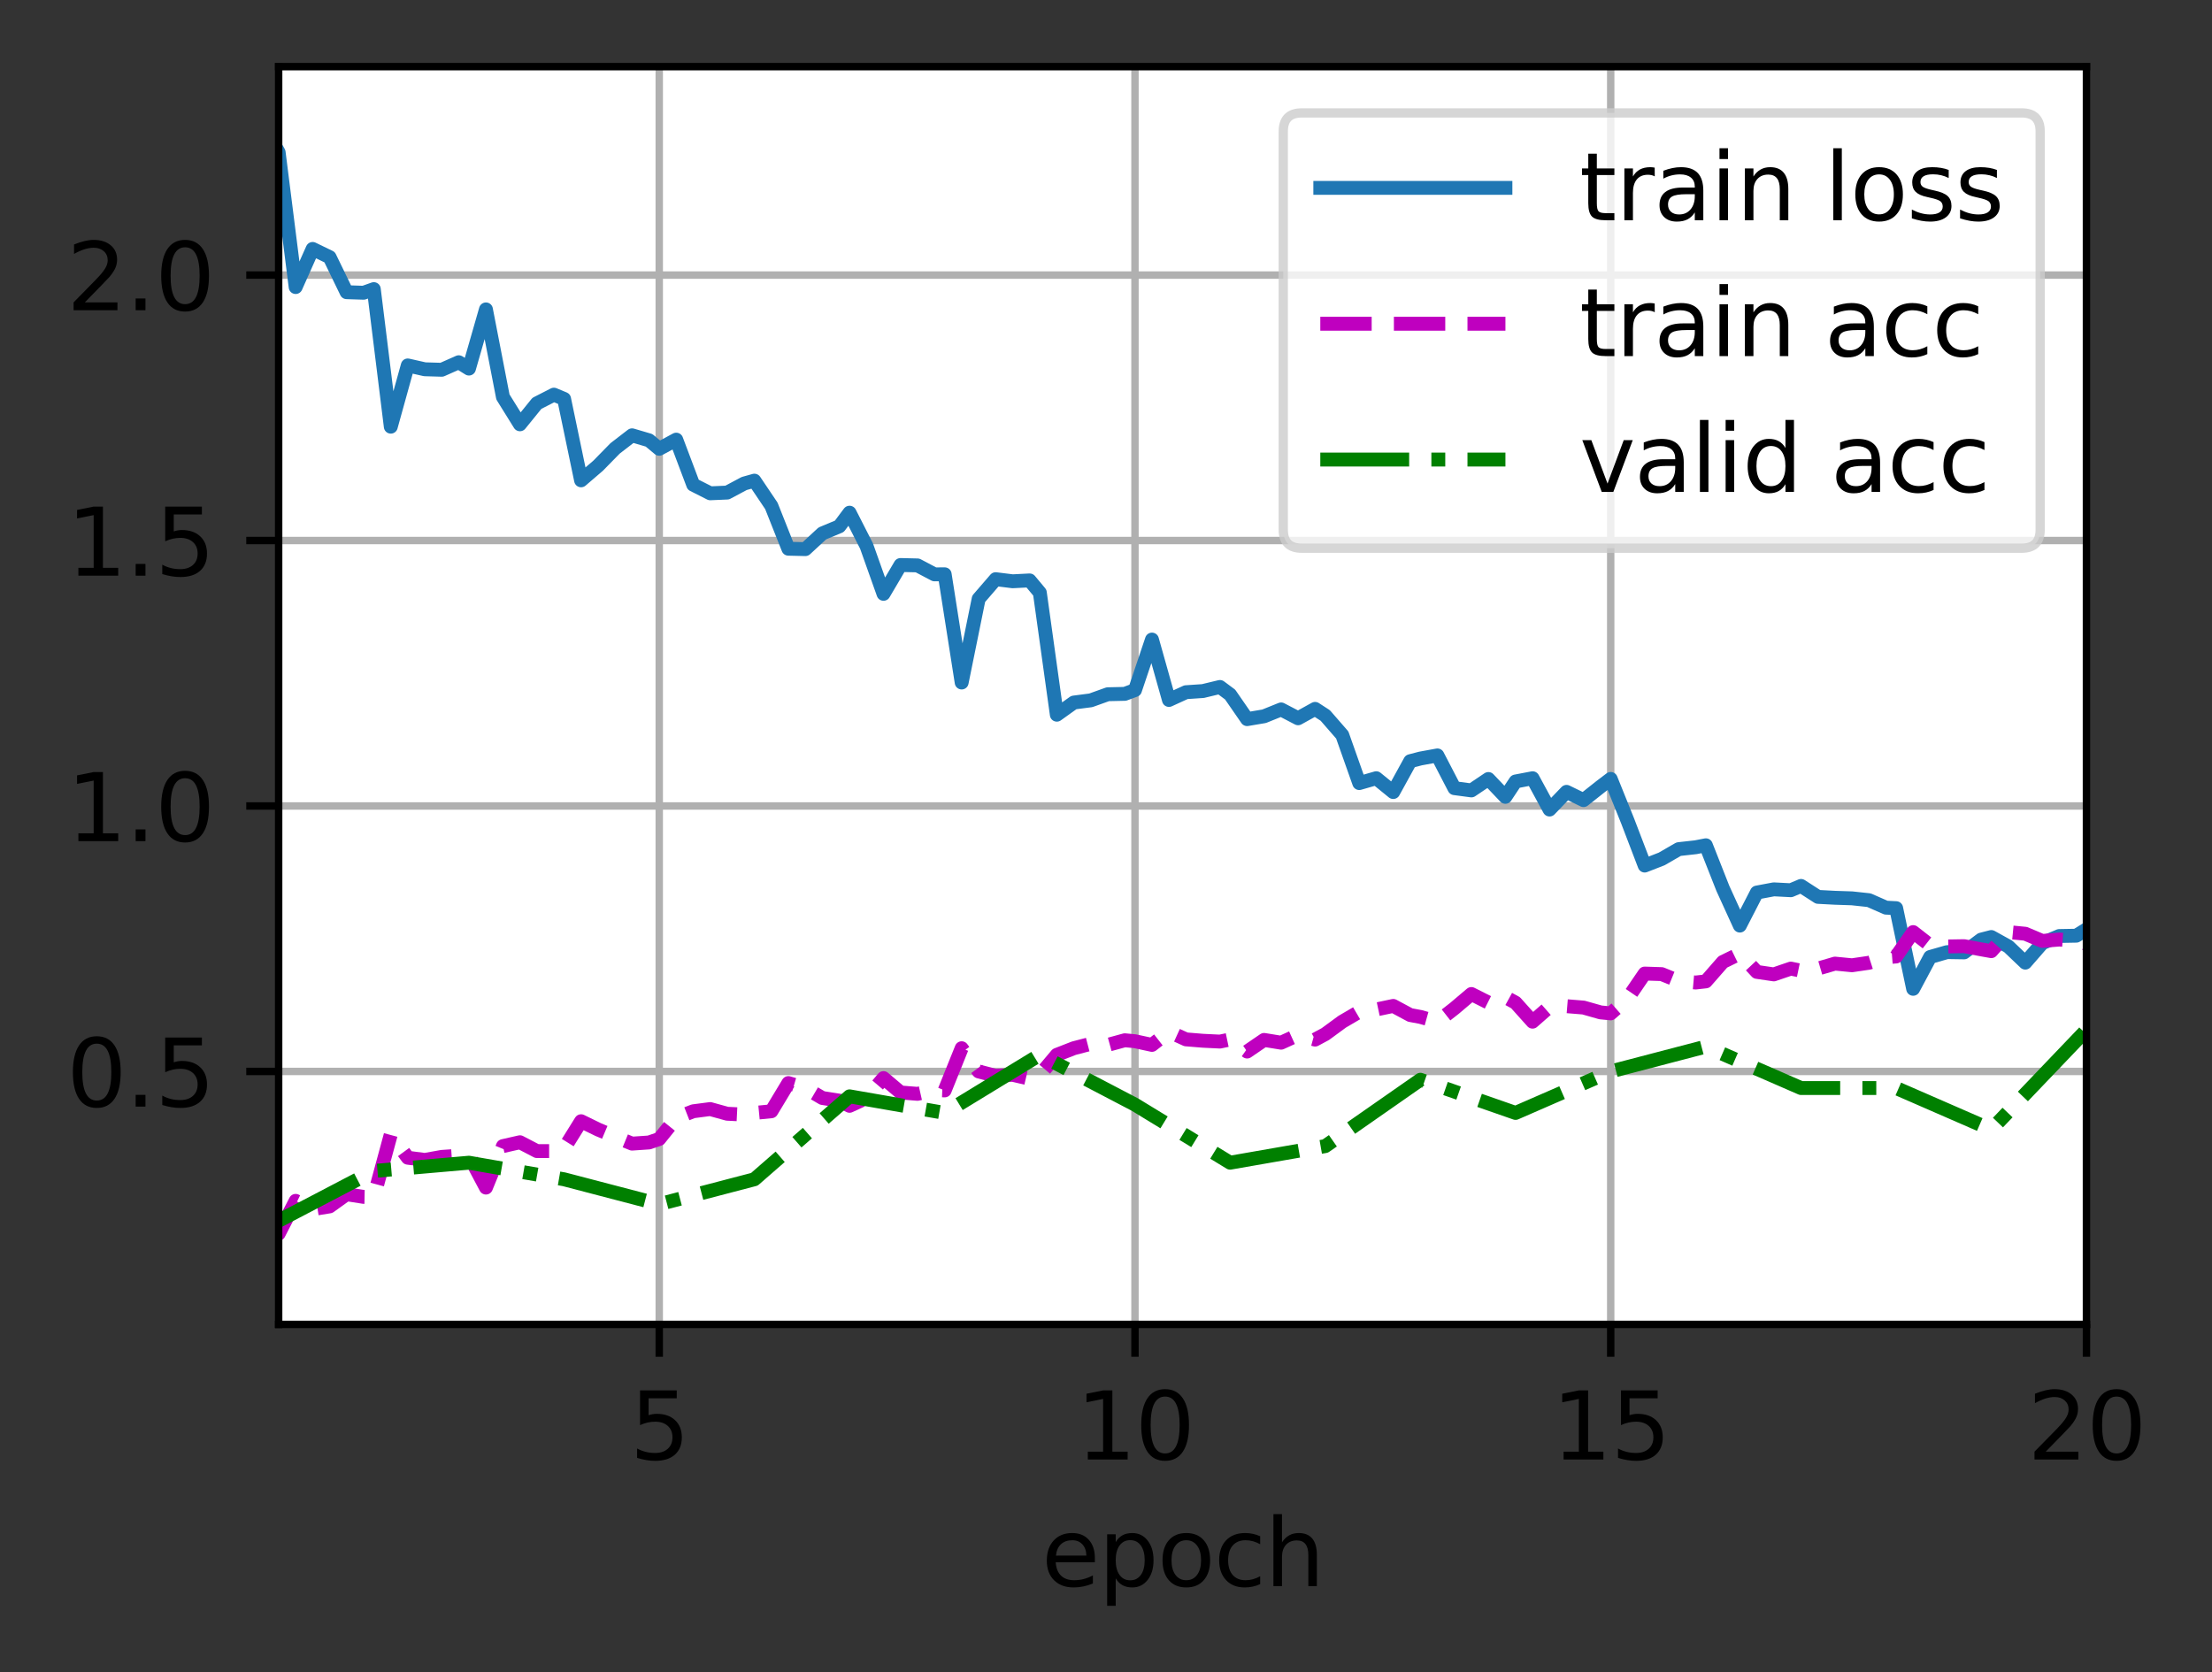 <?xml version="1.0" encoding="utf-8" standalone="no"?>
<!DOCTYPE svg PUBLIC "-//W3C//DTD SVG 1.1//EN"
  "http://www.w3.org/Graphics/SVG/1.1/DTD/svg11.dtd">
<svg height="180.656pt" version="1.1" viewBox="0 0 238.966 180.656" width="238.966pt" xmlns="http://www.w3.org/2000/svg" xmlns:xlink="http://www.w3.org/1999/xlink">
 <rect x="0" y="0" width="238.966" height="180.656" fill="#333333" stroke="none"/>
 <defs>
  <style type="text/css">*{stroke-linecap:butt;stroke-linejoin:round;}</style>
 </defs>
 <g id="figure_1">
  <g id="patch_1">
   <path d="M 0 180.656 
L 238.966 180.656 
L 238.966 0 
L 0 0 
z
" style="fill:none;"/>
  </g>
  <g id="axes_1">
   <g id="patch_2">
    <path d="M 30.103 143.1 
L 225.403 143.1 
L 225.403 7.2 
L 30.103 7.2 
z
" style="fill:#ffffff;"/>
   </g>
   <g id="matplotlib.axis_1">
    <g id="xtick_1">
     <g id="line2d_1">
      <path clip-path="url(#pb025c58636)" d="M 71.219 143.1 
L 71.219 7.2 
" style="fill:none;stroke:#b0b0b0;stroke-linecap:square;stroke-width:0.8;"/>
     </g>
     <g id="line2d_2">
      <defs>
       <path d="M 0 0 
L 0 3.5 
" id="m79f66ab8a3" style="stroke:#000000;stroke-width:0.8;"/>
      </defs>
      <g>
       <use style="stroke:#000000;stroke-width:0.8;" x="71.219" xlink:href="#m79f66ab8a3" y="143.1"/>
      </g>
     </g>
     <g id="text_1">
      <!-- 5 -->
      <g transform="translate(68.038 157.698)scale(0.1 -0.1)">
       <defs>
        <path d="M 691 4666 
L 3169 4666 
L 3169 4134 
L 1269 4134 
L 1269 2991 
Q 1406 3038 1543 3061 
Q 1681 3084 1819 3084 
Q 2600 3084 3056 2656 
Q 3513 2228 3513 1497 
Q 3513 744 3044 326 
Q 2575 -91 1722 -91 
Q 1428 -91 1123 -41 
Q 819 9 494 109 
L 494 744 
Q 775 591 1075 516 
Q 1375 441 1709 441 
Q 2250 441 2565 725 
Q 2881 1009 2881 1497 
Q 2881 1984 2565 2268 
Q 2250 2553 1709 2553 
Q 1456 2553 1204 2497 
Q 953 2441 691 2322 
L 691 4666 
z
" id="DejaVuSans-35" transform="scale(0.016)"/>
       </defs>
       <use xlink:href="#DejaVuSans-35"/>
      </g>
     </g>
    </g>
    <g id="xtick_2">
     <g id="line2d_3">
      <path clip-path="url(#pb025c58636)" d="M 122.614 143.1 
L 122.614 7.2 
" style="fill:none;stroke:#b0b0b0;stroke-linecap:square;stroke-width:0.8;"/>
     </g>
     <g id="line2d_4">
      <g>
       <use style="stroke:#000000;stroke-width:0.8;" x="122.614" xlink:href="#m79f66ab8a3" y="143.1"/>
      </g>
     </g>
     <g id="text_2">
      <!-- 10 -->
      <g transform="translate(116.251 157.698)scale(0.1 -0.1)">
       <defs>
        <path d="M 794 531 
L 1825 531 
L 1825 4091 
L 703 3866 
L 703 4441 
L 1819 4666 
L 2450 4666 
L 2450 531 
L 3481 531 
L 3481 0 
L 794 0 
L 794 531 
z
" id="DejaVuSans-31" transform="scale(0.016)"/>
        <path d="M 2034 4250 
Q 1547 4250 1301 3770 
Q 1056 3291 1056 2328 
Q 1056 1369 1301 889 
Q 1547 409 2034 409 
Q 2525 409 2770 889 
Q 3016 1369 3016 2328 
Q 3016 3291 2770 3770 
Q 2525 4250 2034 4250 
z
M 2034 4750 
Q 2819 4750 3233 4129 
Q 3647 3509 3647 2328 
Q 3647 1150 3233 529 
Q 2819 -91 2034 -91 
Q 1250 -91 836 529 
Q 422 1150 422 2328 
Q 422 3509 836 4129 
Q 1250 4750 2034 4750 
z
" id="DejaVuSans-30" transform="scale(0.016)"/>
       </defs>
       <use xlink:href="#DejaVuSans-31"/>
       <use x="63.623" xlink:href="#DejaVuSans-30"/>
      </g>
     </g>
    </g>
    <g id="xtick_3">
     <g id="line2d_5">
      <path clip-path="url(#pb025c58636)" d="M 174.008 143.1 
L 174.008 7.2 
" style="fill:none;stroke:#b0b0b0;stroke-linecap:square;stroke-width:0.8;"/>
     </g>
     <g id="line2d_6">
      <g>
       <use style="stroke:#000000;stroke-width:0.8;" x="174.008" xlink:href="#m79f66ab8a3" y="143.1"/>
      </g>
     </g>
     <g id="text_3">
      <!-- 15 -->
      <g transform="translate(167.646 157.698)scale(0.1 -0.1)">
       <use xlink:href="#DejaVuSans-31"/>
       <use x="63.623" xlink:href="#DejaVuSans-35"/>
      </g>
     </g>
    </g>
    <g id="xtick_4">
     <g id="line2d_7">
      <path clip-path="url(#pb025c58636)" d="M 225.403 143.1 
L 225.403 7.2 
" style="fill:none;stroke:#b0b0b0;stroke-linecap:square;stroke-width:0.8;"/>
     </g>
     <g id="line2d_8">
      <g>
       <use style="stroke:#000000;stroke-width:0.8;" x="225.403" xlink:href="#m79f66ab8a3" y="143.1"/>
      </g>
     </g>
     <g id="text_4">
      <!-- 20 -->
      <g transform="translate(219.041 157.698)scale(0.1 -0.1)">
       <defs>
        <path d="M 1228 531 
L 3431 531 
L 3431 0 
L 469 0 
L 469 531 
Q 828 903 1448 1529 
Q 2069 2156 2228 2338 
Q 2531 2678 2651 2914 
Q 2772 3150 2772 3378 
Q 2772 3750 2511 3984 
Q 2250 4219 1831 4219 
Q 1534 4219 1204 4116 
Q 875 4013 500 3803 
L 500 4441 
Q 881 4594 1212 4672 
Q 1544 4750 1819 4750 
Q 2544 4750 2975 4387 
Q 3406 4025 3406 3419 
Q 3406 3131 3298 2873 
Q 3191 2616 2906 2266 
Q 2828 2175 2409 1742 
Q 1991 1309 1228 531 
z
" id="DejaVuSans-32" transform="scale(0.016)"/>
       </defs>
       <use xlink:href="#DejaVuSans-32"/>
       <use x="63.623" xlink:href="#DejaVuSans-30"/>
      </g>
     </g>
    </g>
    <g id="text_5">
     <!-- epoch -->
     <g transform="translate(112.525 171.377)scale(0.1 -0.1)">
      <defs>
       <path d="M 3597 1894 
L 3597 1613 
L 953 1613 
Q 991 1019 1311 708 
Q 1631 397 2203 397 
Q 2534 397 2845 478 
Q 3156 559 3463 722 
L 3463 178 
Q 3153 47 2828 -22 
Q 2503 -91 2169 -91 
Q 1331 -91 842 396 
Q 353 884 353 1716 
Q 353 2575 817 3079 
Q 1281 3584 2069 3584 
Q 2775 3584 3186 3129 
Q 3597 2675 3597 1894 
z
M 3022 2063 
Q 3016 2534 2758 2815 
Q 2500 3097 2075 3097 
Q 1594 3097 1305 2825 
Q 1016 2553 972 2059 
L 3022 2063 
z
" id="DejaVuSans-65" transform="scale(0.016)"/>
       <path d="M 1159 525 
L 1159 -1331 
L 581 -1331 
L 581 3500 
L 1159 3500 
L 1159 2969 
Q 1341 3281 1617 3432 
Q 1894 3584 2278 3584 
Q 2916 3584 3314 3078 
Q 3713 2572 3713 1747 
Q 3713 922 3314 415 
Q 2916 -91 2278 -91 
Q 1894 -91 1617 61 
Q 1341 213 1159 525 
z
M 3116 1747 
Q 3116 2381 2855 2742 
Q 2594 3103 2138 3103 
Q 1681 3103 1420 2742 
Q 1159 2381 1159 1747 
Q 1159 1113 1420 752 
Q 1681 391 2138 391 
Q 2594 391 2855 752 
Q 3116 1113 3116 1747 
z
" id="DejaVuSans-70" transform="scale(0.016)"/>
       <path d="M 1959 3097 
Q 1497 3097 1228 2736 
Q 959 2375 959 1747 
Q 959 1119 1226 758 
Q 1494 397 1959 397 
Q 2419 397 2687 759 
Q 2956 1122 2956 1747 
Q 2956 2369 2687 2733 
Q 2419 3097 1959 3097 
z
M 1959 3584 
Q 2709 3584 3137 3096 
Q 3566 2609 3566 1747 
Q 3566 888 3137 398 
Q 2709 -91 1959 -91 
Q 1206 -91 779 398 
Q 353 888 353 1747 
Q 353 2609 779 3096 
Q 1206 3584 1959 3584 
z
" id="DejaVuSans-6f" transform="scale(0.016)"/>
       <path d="M 3122 3366 
L 3122 2828 
Q 2878 2963 2633 3030 
Q 2388 3097 2138 3097 
Q 1578 3097 1268 2742 
Q 959 2388 959 1747 
Q 959 1106 1268 751 
Q 1578 397 2138 397 
Q 2388 397 2633 464 
Q 2878 531 3122 666 
L 3122 134 
Q 2881 22 2623 -34 
Q 2366 -91 2075 -91 
Q 1284 -91 818 406 
Q 353 903 353 1747 
Q 353 2603 823 3093 
Q 1294 3584 2113 3584 
Q 2378 3584 2631 3529 
Q 2884 3475 3122 3366 
z
" id="DejaVuSans-63" transform="scale(0.016)"/>
       <path d="M 3513 2113 
L 3513 0 
L 2938 0 
L 2938 2094 
Q 2938 2591 2744 2837 
Q 2550 3084 2163 3084 
Q 1697 3084 1428 2787 
Q 1159 2491 1159 1978 
L 1159 0 
L 581 0 
L 581 4863 
L 1159 4863 
L 1159 2956 
Q 1366 3272 1645 3428 
Q 1925 3584 2291 3584 
Q 2894 3584 3203 3211 
Q 3513 2838 3513 2113 
z
" id="DejaVuSans-68" transform="scale(0.016)"/>
      </defs>
      <use xlink:href="#DejaVuSans-65"/>
      <use x="61.523" xlink:href="#DejaVuSans-70"/>
      <use x="125" xlink:href="#DejaVuSans-6f"/>
      <use x="186.182" xlink:href="#DejaVuSans-63"/>
      <use x="241.162" xlink:href="#DejaVuSans-68"/>
     </g>
    </g>
   </g>
   <g id="matplotlib.axis_2">
    <g id="ytick_1">
     <g id="line2d_9">
      <path clip-path="url(#pb025c58636)" d="M 30.103 115.769 
L 225.403 115.769 
" style="fill:none;stroke:#b0b0b0;stroke-linecap:square;stroke-width:0.8;"/>
     </g>
     <g id="line2d_10">
      <defs>
       <path d="M 0 0 
L -3.5 0 
" id="m9e2658c5b2" style="stroke:#000000;stroke-width:0.8;"/>
      </defs>
      <g>
       <use style="stroke:#000000;stroke-width:0.8;" x="30.103" xlink:href="#m9e2658c5b2" y="115.769"/>
      </g>
     </g>
     <g id="text_6">
      <!-- 0.5 -->
      <g transform="translate(7.2 119.568)scale(0.1 -0.1)">
       <defs>
        <path d="M 684 794 
L 1344 794 
L 1344 0 
L 684 0 
L 684 794 
z
" id="DejaVuSans-2e" transform="scale(0.016)"/>
       </defs>
       <use xlink:href="#DejaVuSans-30"/>
       <use x="63.623" xlink:href="#DejaVuSans-2e"/>
       <use x="95.41" xlink:href="#DejaVuSans-35"/>
      </g>
     </g>
    </g>
    <g id="ytick_2">
     <g id="line2d_11">
      <path clip-path="url(#pb025c58636)" d="M 30.103 87.086 
L 225.403 87.086 
" style="fill:none;stroke:#b0b0b0;stroke-linecap:square;stroke-width:0.8;"/>
     </g>
     <g id="line2d_12">
      <g>
       <use style="stroke:#000000;stroke-width:0.8;" x="30.103" xlink:href="#m9e2658c5b2" y="87.086"/>
      </g>
     </g>
     <g id="text_7">
      <!-- 1.0 -->
      <g transform="translate(7.2 90.886)scale(0.1 -0.1)">
       <use xlink:href="#DejaVuSans-31"/>
       <use x="63.623" xlink:href="#DejaVuSans-2e"/>
       <use x="95.41" xlink:href="#DejaVuSans-30"/>
      </g>
     </g>
    </g>
    <g id="ytick_3">
     <g id="line2d_13">
      <path clip-path="url(#pb025c58636)" d="M 30.103 58.403 
L 225.403 58.403 
" style="fill:none;stroke:#b0b0b0;stroke-linecap:square;stroke-width:0.8;"/>
     </g>
     <g id="line2d_14">
      <g>
       <use style="stroke:#000000;stroke-width:0.8;" x="30.103" xlink:href="#m9e2658c5b2" y="58.403"/>
      </g>
     </g>
     <g id="text_8">
      <!-- 1.5 -->
      <g transform="translate(7.2 62.203)scale(0.1 -0.1)">
       <use xlink:href="#DejaVuSans-31"/>
       <use x="63.623" xlink:href="#DejaVuSans-2e"/>
       <use x="95.41" xlink:href="#DejaVuSans-35"/>
      </g>
     </g>
    </g>
    <g id="ytick_4">
     <g id="line2d_15">
      <path clip-path="url(#pb025c58636)" d="M 30.103 29.721 
L 225.403 29.721 
" style="fill:none;stroke:#b0b0b0;stroke-linecap:square;stroke-width:0.8;"/>
     </g>
     <g id="line2d_16">
      <g>
       <use style="stroke:#000000;stroke-width:0.8;" x="30.103" xlink:href="#m9e2658c5b2" y="29.721"/>
      </g>
     </g>
     <g id="text_9">
      <!-- 2.0 -->
      <g transform="translate(7.2 33.52)scale(0.1 -0.1)">
       <use xlink:href="#DejaVuSans-32"/>
       <use x="63.623" xlink:href="#DejaVuSans-2e"/>
       <use x="95.41" xlink:href="#DejaVuSans-30"/>
      </g>
     </g>
    </g>
   </g>
   <g id="line2d_17">
    <path clip-path="url(#pb025c58636)" d="M 21.66 13.506 
L 23.495 13.377 
L 25.331 13.518 
L 27.166 14.314 
L 29.002 14.512 
L 30.103 16.456 
L 31.939 31.016 
L 33.774 26.897 
L 35.61 27.786 
L 37.445 31.571 
L 39.281 31.631 
L 40.382 31.239 
L 42.218 46.103 
L 44.053 39.484 
L 45.889 39.9 
L 47.724 39.953 
L 49.56 39.139 
L 50.661 39.825 
L 52.497 33.43 
L 54.332 42.893 
L 56.168 45.846 
L 58.003 43.581 
L 59.839 42.642 
L 60.94 43.1 
L 62.775 51.9 
L 64.611 50.324 
L 66.447 48.45 
L 68.282 47.035 
L 70.118 47.576 
L 71.219 48.493 
L 73.054 47.502 
L 74.89 52.373 
L 76.725 53.301 
L 78.561 53.222 
L 80.397 52.243 
L 81.498 51.934 
L 83.333 54.66 
L 85.169 59.289 
L 87.004 59.333 
L 88.84 57.635 
L 90.675 56.869 
L 91.777 55.395 
L 93.612 58.996 
L 95.448 64.164 
L 97.283 61.048 
L 99.119 61.092 
L 100.954 62.06 
L 102.056 62.052 
L 103.891 73.745 
L 105.727 64.703 
L 107.562 62.579 
L 109.398 62.807 
L 111.233 62.713 
L 112.335 64.033 
L 114.17 77.223 
L 116.006 75.909 
L 117.841 75.67 
L 119.677 75.012 
L 121.512 74.971 
L 122.614 74.564 
L 124.449 69.105 
L 126.285 75.631 
L 128.12 74.792 
L 129.956 74.668 
L 131.791 74.226 
L 132.893 75.046 
L 134.728 77.702 
L 136.564 77.392 
L 138.399 76.652 
L 140.235 77.61 
L 142.07 76.593 
L 143.172 77.308 
L 145.007 79.417 
L 146.843 84.612 
L 148.678 84.085 
L 150.514 85.58 
L 152.349 82.244 
L 153.45 81.958 
L 155.286 81.622 
L 157.122 85.16 
L 158.957 85.405 
L 160.793 84.17 
L 162.628 86.1 
L 163.729 84.438 
L 165.565 84.087 
L 167.4 87.471 
L 169.236 85.558 
L 171.072 86.453 
L 172.907 84.999 
L 174.008 84.162 
L 175.844 88.723 
L 177.679 93.523 
L 179.515 92.808 
L 181.35 91.748 
L 183.186 91.544 
L 184.287 91.331 
L 186.123 95.989 
L 187.958 100.01 
L 189.794 96.439 
L 191.629 96.093 
L 193.465 96.189 
L 194.566 95.723 
L 196.402 96.907 
L 198.237 97.004 
L 200.073 97.065 
L 201.908 97.263 
L 203.744 98.071 
L 204.845 98.127 
L 206.681 106.841 
L 208.516 103.402 
L 210.352 102.875 
L 212.187 102.904 
L 214.023 101.527 
L 215.124 101.244 
L 216.96 102.261 
L 218.795 104.012 
L 220.631 101.906 
L 222.466 101.135 
L 224.302 101.102 
L 225.403 100.415 
" style="fill:none;stroke:#1f77b4;stroke-linecap:square;stroke-width:1.5;"/>
   </g>
   <g id="line2d_18">
    <path clip-path="url(#pb025c58636)" d="M 21.66 136.923 
L 23.495 136.026 
L 25.331 135.847 
L 27.166 135.13 
L 29.002 133.839 
L 30.103 133.312 
L 31.939 129.752 
L 33.774 130.648 
L 35.61 130.35 
L 37.445 129.035 
L 39.281 129.322 
L 40.382 129.342 
L 42.218 122.581 
L 44.053 125.091 
L 45.889 125.33 
L 47.724 125.001 
L 49.56 124.876 
L 50.661 124.861 
L 52.497 128.318 
L 54.332 123.836 
L 56.168 123.418 
L 58.003 124.374 
L 59.839 124.374 
L 60.94 124.092 
L 62.775 121.147 
L 64.611 122.044 
L 66.447 122.82 
L 68.282 123.567 
L 70.118 123.442 
L 71.219 123.068 
L 73.054 120.789 
L 74.89 120.072 
L 76.725 119.833 
L 78.561 120.34 
L 80.397 120.43 
L 81.498 120.251 
L 83.333 120.072 
L 85.169 117.024 
L 87.004 117.562 
L 88.84 118.637 
L 90.675 118.924 
L 91.777 119.483 
L 93.612 118.637 
L 95.448 116.486 
L 97.283 118.04 
L 99.119 118.189 
L 100.954 117.777 
L 102.056 117.818 
L 103.891 113.259 
L 105.727 115.769 
L 107.562 116.247 
L 109.398 116.128 
L 111.233 116.558 
L 112.335 116.153 
L 114.17 113.976 
L 116.006 113.259 
L 117.841 112.781 
L 119.677 112.901 
L 121.512 112.399 
L 122.614 112.504 
L 124.449 112.901 
L 126.285 111.467 
L 128.12 112.303 
L 129.956 112.453 
L 131.791 112.542 
L 132.893 112.312 
L 134.728 113.618 
L 136.564 112.363 
L 138.399 112.662 
L 140.235 111.825 
L 142.07 112.327 
L 143.172 111.736 
L 145.007 110.391 
L 146.843 109.316 
L 148.678 109.076 
L 150.514 108.688 
L 152.349 109.674 
L 153.45 109.879 
L 155.286 110.391 
L 157.122 108.957 
L 158.957 107.403 
L 160.793 108.33 
L 162.628 107.738 
L 163.729 108.342 
L 165.565 110.391 
L 167.4 108.778 
L 169.236 108.718 
L 171.072 108.867 
L 172.907 109.387 
L 174.008 109.495 
L 175.844 107.881 
L 177.679 105.192 
L 179.515 105.252 
L 181.35 105.999 
L 183.186 106.16 
L 184.287 106.037 
L 186.123 103.937 
L 187.958 103.041 
L 189.794 105.013 
L 191.629 105.282 
L 193.465 104.655 
L 194.566 104.885 
L 196.402 104.655 
L 198.237 104.117 
L 200.073 104.296 
L 201.908 104.027 
L 203.744 103.436 
L 204.845 103.348 
L 206.681 100.711 
L 208.516 102.145 
L 210.352 102.264 
L 212.187 102.234 
L 214.023 102.575 
L 215.124 102.772 
L 216.96 100.711 
L 218.795 100.89 
L 220.631 101.667 
L 222.466 101.517 
L 224.302 101.643 
L 225.403 102.004 
" style="fill:none;stroke:#bf00bf;stroke-dasharray:5.55,2.4;stroke-dashoffset:0;stroke-width:1.5;"/>
   </g>
   <g id="line2d_19">
    <path clip-path="url(#pb025c58636)" d="M 30.103 131.903 
L 40.382 126.525 
L 50.661 125.629 
L 60.94 127.422 
L 71.219 130.111 
L 81.498 127.422 
L 91.777 118.458 
L 102.056 120.251 
L 112.335 113.976 
L 122.614 119.354 
L 132.893 125.629 
L 143.172 123.836 
L 153.45 116.665 
L 163.729 120.251 
L 174.008 115.769 
L 184.287 113.08 
L 194.566 117.562 
L 204.845 117.562 
L 215.124 122.044 
L 225.403 111.287 
" style="fill:none;stroke:#008000;stroke-dasharray:9.6,2.4,1.5,2.4;stroke-dashoffset:0;stroke-width:1.5;"/>
   </g>
   <g id="patch_3">
    <path d="M 30.103 143.1 
L 30.103 7.2 
" style="fill:none;stroke:#000000;stroke-linecap:square;stroke-linejoin:miter;stroke-width:0.8;"/>
   </g>
   <g id="patch_4">
    <path d="M 225.403 143.1 
L 225.403 7.2 
" style="fill:none;stroke:#000000;stroke-linecap:square;stroke-linejoin:miter;stroke-width:0.8;"/>
   </g>
   <g id="patch_5">
    <path d="M 30.103 143.1 
L 225.403 143.1 
" style="fill:none;stroke:#000000;stroke-linecap:square;stroke-linejoin:miter;stroke-width:0.8;"/>
   </g>
   <g id="patch_6">
    <path d="M 30.103 7.2 
L 225.403 7.2 
" style="fill:none;stroke:#000000;stroke-linecap:square;stroke-linejoin:miter;stroke-width:0.8;"/>
   </g>
   <g id="legend_1">
    <g id="patch_7">
     <path d="M 140.634 59.234 
L 218.403 59.234 
Q 220.403 59.234 220.403 57.234 
L 220.403 14.2 
Q 220.403 12.2 218.403 12.2 
L 140.634 12.2 
Q 138.634 12.2 138.634 14.2 
L 138.634 57.234 
Q 138.634 59.234 140.634 59.234 
z
" style="fill:#ffffff;opacity:0.8;stroke:#cccccc;stroke-linejoin:miter;"/>
    </g>
    <g id="line2d_20">
     <path d="M 142.634 20.298 
L 162.634 20.298 
" style="fill:none;stroke:#1f77b4;stroke-linecap:square;stroke-width:1.5;"/>
    </g>
    <g id="line2d_21"/>
    <g id="text_10">
     <!-- train loss -->
     <g transform="translate(170.634 23.798)scale(0.1 -0.1)">
      <defs>
       <path d="M 1172 4494 
L 1172 3500 
L 2356 3500 
L 2356 3053 
L 1172 3053 
L 1172 1153 
Q 1172 725 1289 603 
Q 1406 481 1766 481 
L 2356 481 
L 2356 0 
L 1766 0 
Q 1100 0 847 248 
Q 594 497 594 1153 
L 594 3053 
L 172 3053 
L 172 3500 
L 594 3500 
L 594 4494 
L 1172 4494 
z
" id="DejaVuSans-74" transform="scale(0.016)"/>
       <path d="M 2631 2963 
Q 2534 3019 2420 3045 
Q 2306 3072 2169 3072 
Q 1681 3072 1420 2755 
Q 1159 2438 1159 1844 
L 1159 0 
L 581 0 
L 581 3500 
L 1159 3500 
L 1159 2956 
Q 1341 3275 1631 3429 
Q 1922 3584 2338 3584 
Q 2397 3584 2469 3576 
Q 2541 3569 2628 3553 
L 2631 2963 
z
" id="DejaVuSans-72" transform="scale(0.016)"/>
       <path d="M 2194 1759 
Q 1497 1759 1228 1600 
Q 959 1441 959 1056 
Q 959 750 1161 570 
Q 1363 391 1709 391 
Q 2188 391 2477 730 
Q 2766 1069 2766 1631 
L 2766 1759 
L 2194 1759 
z
M 3341 1997 
L 3341 0 
L 2766 0 
L 2766 531 
Q 2569 213 2275 61 
Q 1981 -91 1556 -91 
Q 1019 -91 701 211 
Q 384 513 384 1019 
Q 384 1609 779 1909 
Q 1175 2209 1959 2209 
L 2766 2209 
L 2766 2266 
Q 2766 2663 2505 2880 
Q 2244 3097 1772 3097 
Q 1472 3097 1187 3025 
Q 903 2953 641 2809 
L 641 3341 
Q 956 3463 1253 3523 
Q 1550 3584 1831 3584 
Q 2591 3584 2966 3190 
Q 3341 2797 3341 1997 
z
" id="DejaVuSans-61" transform="scale(0.016)"/>
       <path d="M 603 3500 
L 1178 3500 
L 1178 0 
L 603 0 
L 603 3500 
z
M 603 4863 
L 1178 4863 
L 1178 4134 
L 603 4134 
L 603 4863 
z
" id="DejaVuSans-69" transform="scale(0.016)"/>
       <path d="M 3513 2113 
L 3513 0 
L 2938 0 
L 2938 2094 
Q 2938 2591 2744 2837 
Q 2550 3084 2163 3084 
Q 1697 3084 1428 2787 
Q 1159 2491 1159 1978 
L 1159 0 
L 581 0 
L 581 3500 
L 1159 3500 
L 1159 2956 
Q 1366 3272 1645 3428 
Q 1925 3584 2291 3584 
Q 2894 3584 3203 3211 
Q 3513 2838 3513 2113 
z
" id="DejaVuSans-6e" transform="scale(0.016)"/>
       <path id="DejaVuSans-20" transform="scale(0.016)"/>
       <path d="M 603 4863 
L 1178 4863 
L 1178 0 
L 603 0 
L 603 4863 
z
" id="DejaVuSans-6c" transform="scale(0.016)"/>
       <path d="M 2834 3397 
L 2834 2853 
Q 2591 2978 2328 3040 
Q 2066 3103 1784 3103 
Q 1356 3103 1142 2972 
Q 928 2841 928 2578 
Q 928 2378 1081 2264 
Q 1234 2150 1697 2047 
L 1894 2003 
Q 2506 1872 2764 1633 
Q 3022 1394 3022 966 
Q 3022 478 2636 193 
Q 2250 -91 1575 -91 
Q 1294 -91 989 -36 
Q 684 19 347 128 
L 347 722 
Q 666 556 975 473 
Q 1284 391 1588 391 
Q 1994 391 2212 530 
Q 2431 669 2431 922 
Q 2431 1156 2273 1281 
Q 2116 1406 1581 1522 
L 1381 1569 
Q 847 1681 609 1914 
Q 372 2147 372 2553 
Q 372 3047 722 3315 
Q 1072 3584 1716 3584 
Q 2034 3584 2315 3537 
Q 2597 3491 2834 3397 
z
" id="DejaVuSans-73" transform="scale(0.016)"/>
      </defs>
      <use xlink:href="#DejaVuSans-74"/>
      <use x="39.209" xlink:href="#DejaVuSans-72"/>
      <use x="80.322" xlink:href="#DejaVuSans-61"/>
      <use x="141.602" xlink:href="#DejaVuSans-69"/>
      <use x="169.385" xlink:href="#DejaVuSans-6e"/>
      <use x="232.764" xlink:href="#DejaVuSans-20"/>
      <use x="264.551" xlink:href="#DejaVuSans-6c"/>
      <use x="292.334" xlink:href="#DejaVuSans-6f"/>
      <use x="353.516" xlink:href="#DejaVuSans-73"/>
      <use x="405.615" xlink:href="#DejaVuSans-73"/>
     </g>
    </g>
    <g id="line2d_22">
     <path d="M 142.634 34.977 
L 162.634 34.977 
" style="fill:none;stroke:#bf00bf;stroke-dasharray:5.55,2.4;stroke-dashoffset:0;stroke-width:1.5;"/>
    </g>
    <g id="line2d_23"/>
    <g id="text_11">
     <!-- train acc -->
     <g transform="translate(170.634 38.477)scale(0.1 -0.1)">
      <use xlink:href="#DejaVuSans-74"/>
      <use x="39.209" xlink:href="#DejaVuSans-72"/>
      <use x="80.322" xlink:href="#DejaVuSans-61"/>
      <use x="141.602" xlink:href="#DejaVuSans-69"/>
      <use x="169.385" xlink:href="#DejaVuSans-6e"/>
      <use x="232.764" xlink:href="#DejaVuSans-20"/>
      <use x="264.551" xlink:href="#DejaVuSans-61"/>
      <use x="325.83" xlink:href="#DejaVuSans-63"/>
      <use x="380.811" xlink:href="#DejaVuSans-63"/>
     </g>
    </g>
    <g id="line2d_24">
     <path d="M 142.634 49.655 
L 162.634 49.655 
" style="fill:none;stroke:#008000;stroke-dasharray:9.6,2.4,1.5,2.4;stroke-dashoffset:0;stroke-width:1.5;"/>
    </g>
    <g id="line2d_25"/>
    <g id="text_12">
     <!-- valid acc -->
     <g transform="translate(170.634 53.155)scale(0.1 -0.1)">
      <defs>
       <path d="M 191 3500 
L 800 3500 
L 1894 563 
L 2988 3500 
L 3597 3500 
L 2284 0 
L 1503 0 
L 191 3500 
z
" id="DejaVuSans-76" transform="scale(0.016)"/>
       <path d="M 2906 2969 
L 2906 4863 
L 3481 4863 
L 3481 0 
L 2906 0 
L 2906 525 
Q 2725 213 2448 61 
Q 2172 -91 1784 -91 
Q 1150 -91 751 415 
Q 353 922 353 1747 
Q 353 2572 751 3078 
Q 1150 3584 1784 3584 
Q 2172 3584 2448 3432 
Q 2725 3281 2906 2969 
z
M 947 1747 
Q 947 1113 1208 752 
Q 1469 391 1925 391 
Q 2381 391 2643 752 
Q 2906 1113 2906 1747 
Q 2906 2381 2643 2742 
Q 2381 3103 1925 3103 
Q 1469 3103 1208 2742 
Q 947 2381 947 1747 
z
" id="DejaVuSans-64" transform="scale(0.016)"/>
      </defs>
      <use xlink:href="#DejaVuSans-76"/>
      <use x="59.18" xlink:href="#DejaVuSans-61"/>
      <use x="120.459" xlink:href="#DejaVuSans-6c"/>
      <use x="148.242" xlink:href="#DejaVuSans-69"/>
      <use x="176.025" xlink:href="#DejaVuSans-64"/>
      <use x="239.502" xlink:href="#DejaVuSans-20"/>
      <use x="271.289" xlink:href="#DejaVuSans-61"/>
      <use x="332.568" xlink:href="#DejaVuSans-63"/>
      <use x="387.549" xlink:href="#DejaVuSans-63"/>
     </g>
    </g>
   </g>
  </g>
 </g>
 <defs>
  <clipPath id="pb025c58636">
   <rect height="135.9" width="195.3" x="30.103" y="7.2"/>
  </clipPath>
 </defs>
</svg>
